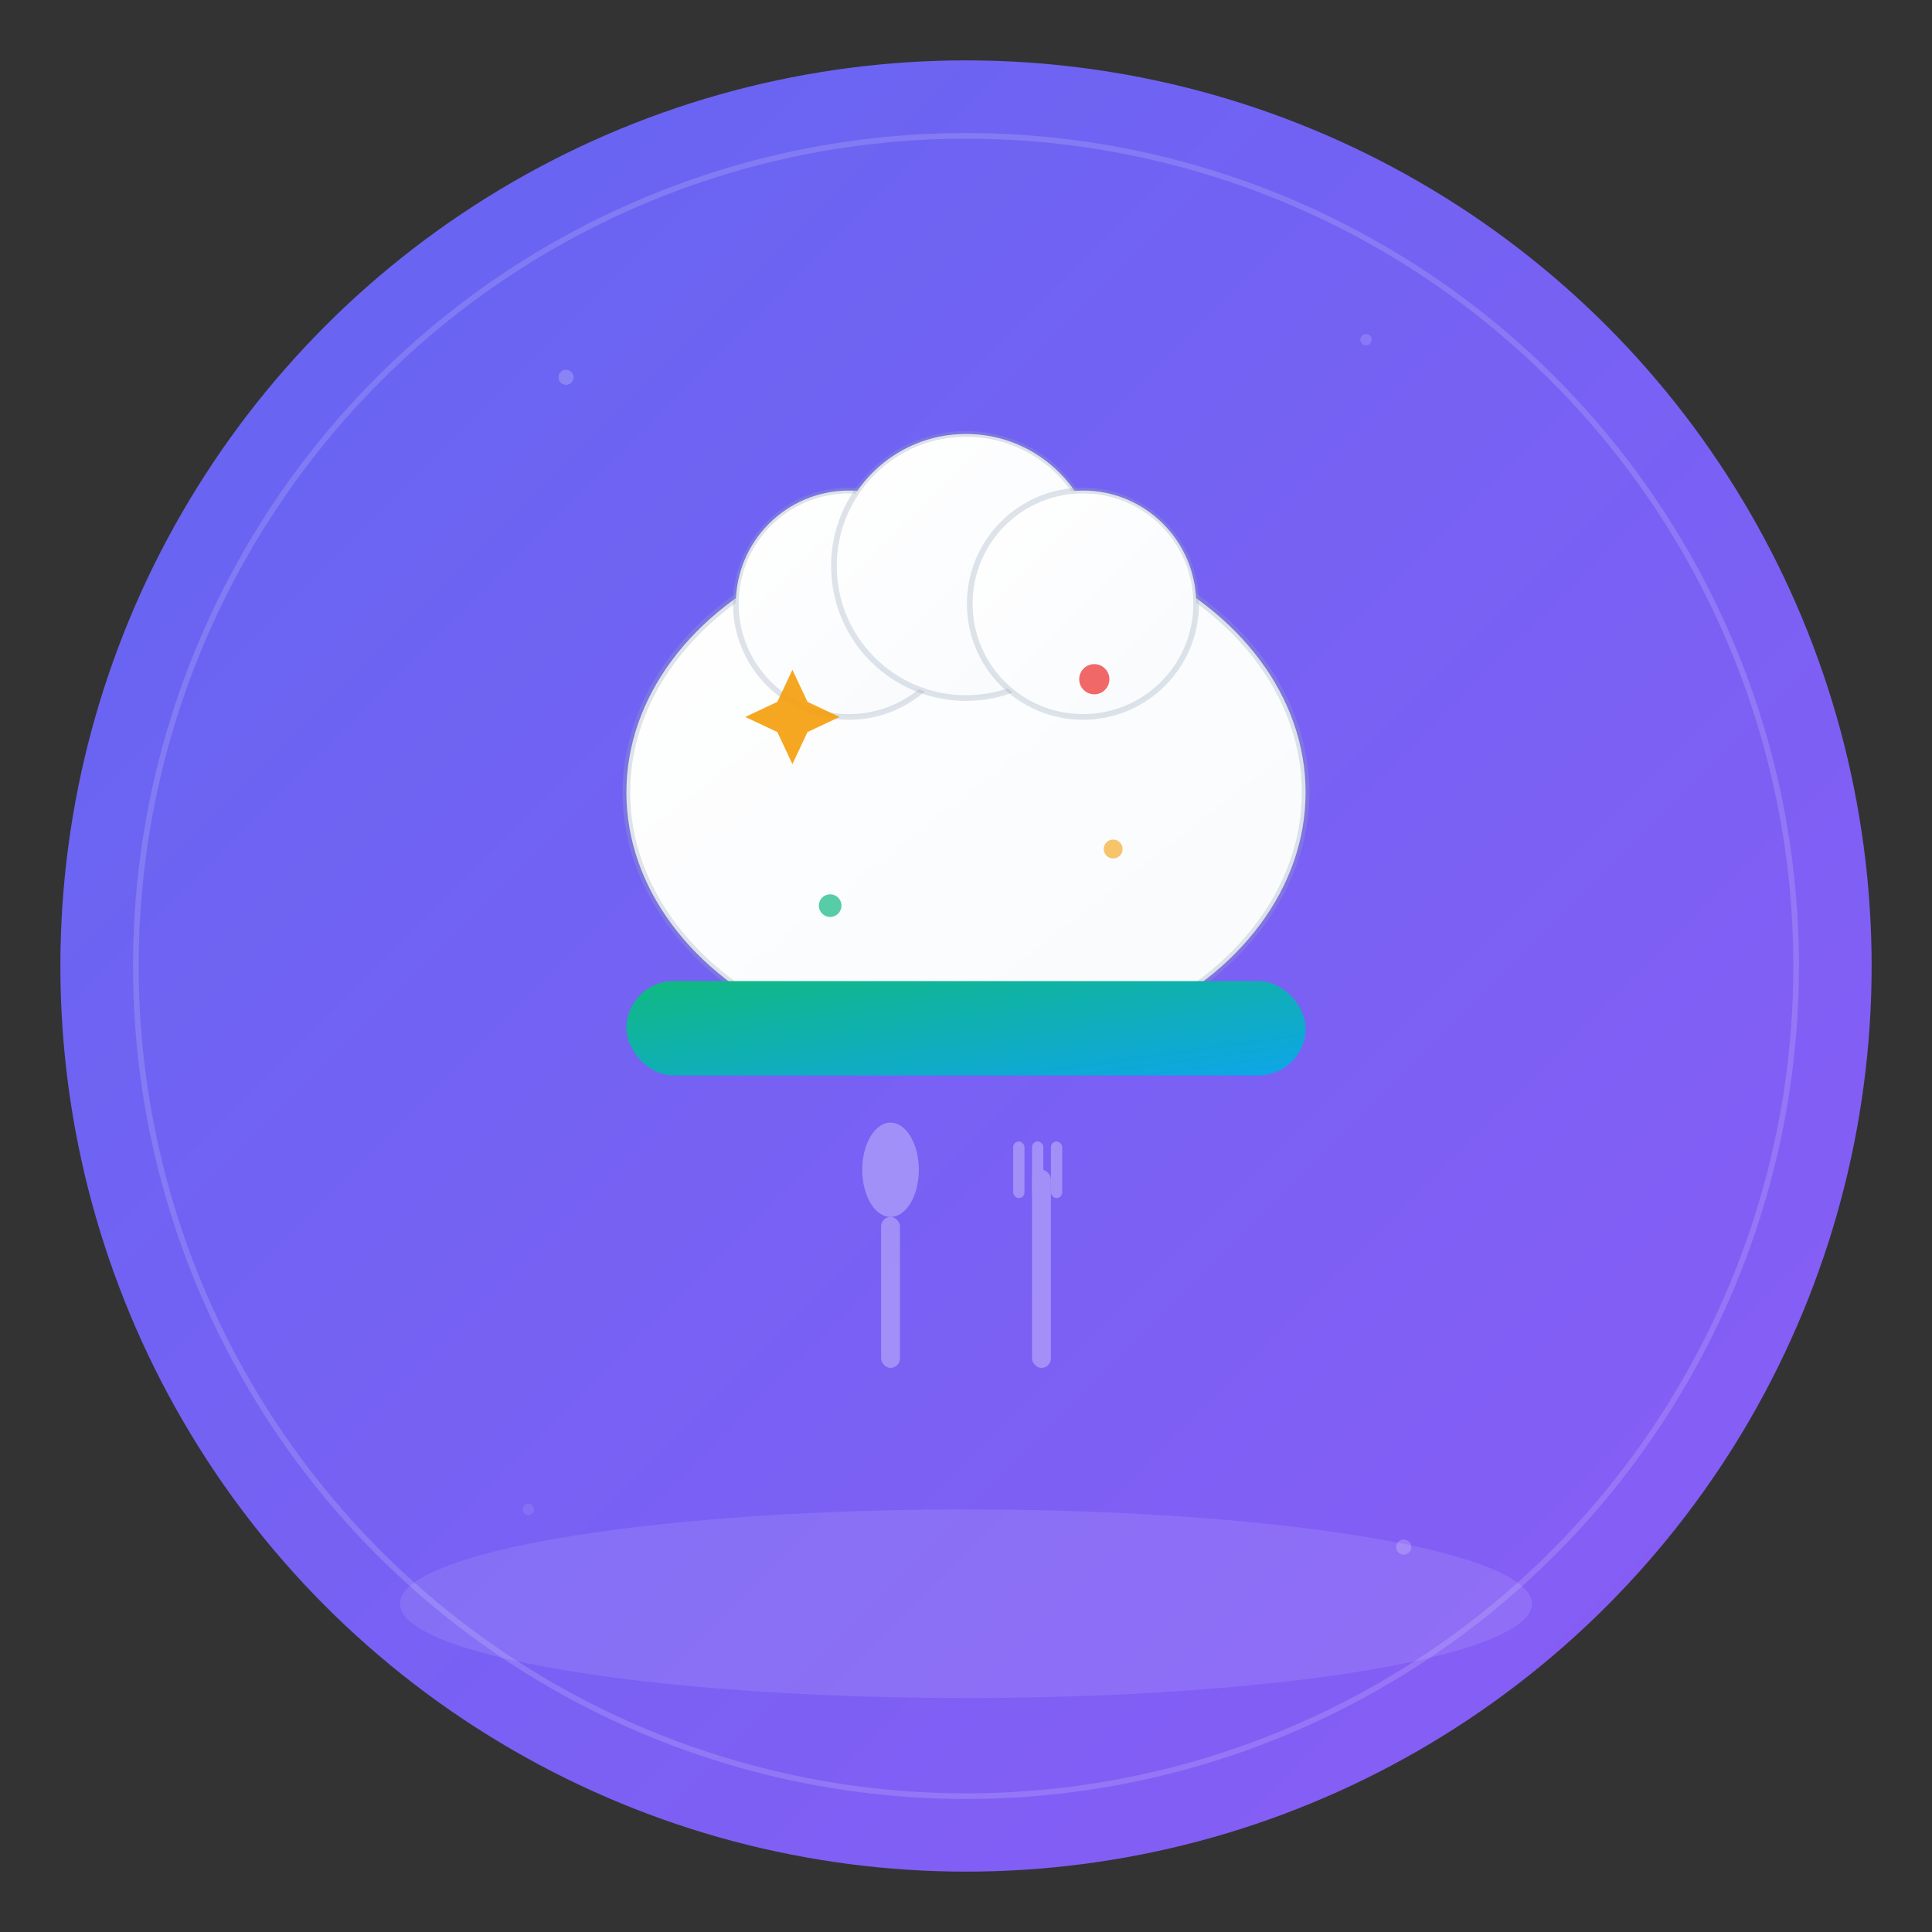 <?xml version="1.0" encoding="UTF-8"?>
<svg width="1024" height="1024" viewBox="0 0 1024 1024" fill="none" xmlns="http://www.w3.org/2000/svg">
  <rect x="0" y="0" width="1024" height="1024" fill="#333333" stroke="none"/>
  <!-- Background circle with gradient -->
  <defs>
    <linearGradient id="bg" x1="0%" y1="0%" x2="100%" y2="100%">
      <stop offset="0%" style="stop-color:#6366F1"/>
      <stop offset="100%" style="stop-color:#8B5CF6"/>
    </linearGradient>
    <linearGradient id="hat" x1="0%" y1="0%" x2="100%" y2="100%">
      <stop offset="0%" style="stop-color:#FFFFFF"/>
      <stop offset="100%" style="stop-color:#F8FAFC"/>
    </linearGradient>
    <linearGradient id="band" x1="0%" y1="0%" x2="100%" y2="100%">
      <stop offset="0%" style="stop-color:#10B981"/>
      <stop offset="100%" style="stop-color:#0EA5E9"/>
    </linearGradient>
  </defs>
  
  <!-- Main background -->
  <circle cx="512" cy="512" r="480" fill="url(#bg)"/>
  
  <!-- Inner glow -->
  <circle cx="512" cy="512" r="440" fill="none" stroke="rgba(255,255,255,0.15)" stroke-width="3"/>
  
  <!-- Chef hat main body -->
  <ellipse cx="512" cy="420" rx="180" ry="140" fill="url(#hat)" stroke="rgba(148,163,184,0.3)" stroke-width="4"/>
  
  <!-- Chef hat top puff -->
  <circle cx="450" cy="320" r="60" fill="url(#hat)" stroke="rgba(148,163,184,0.3)" stroke-width="3"/>
  <circle cx="512" cy="300" r="70" fill="url(#hat)" stroke="rgba(148,163,184,0.3)" stroke-width="3"/>
  <circle cx="574" cy="320" r="60" fill="url(#hat)" stroke="rgba(148,163,184,0.3)" stroke-width="3"/>
  
  <!-- Chef hat band -->
  <rect x="332" y="520" width="360" height="50" rx="25" fill="url(#band)"/>
  
  <!-- AI sparkle - main -->
  <g transform="translate(420, 380)">
    <path d="M0,-25 L8,-8 L25,0 L8,8 L0,25 L-8,8 L-25,0 L-8,-8 Z" fill="#F59E0B" opacity="0.9"/>
  </g>
  
  <!-- AI sparkle - small -->
  <circle cx="580" cy="360" r="8" fill="#EF4444" opacity="0.8"/>
  <circle cx="440" cy="480" r="6" fill="#10B981" opacity="0.7"/>
  <circle cx="590" cy="450" r="5" fill="#F59E0B" opacity="0.6"/>
  
  <!-- Cooking utensils silhouette -->
  <g transform="translate(512, 680)" opacity="0.3">
    <!-- Spoon -->
    <ellipse cx="-40" cy="-60" rx="15" ry="25" fill="white"/>
    <rect x="-45" y="-35" width="10" height="80" rx="5" fill="white"/>
    
    <!-- Fork -->
    <rect x="35" y="-60" width="10" height="105" rx="5" fill="white"/>
    <rect x="25" y="-75" width="6" height="30" rx="3" fill="white"/>
    <rect x="35" y="-75" width="6" height="30" rx="3" fill="white"/>
    <rect x="45" y="-75" width="6" height="30" rx="3" fill="white"/>
  </g>
  
  <!-- Bottom highlight -->
  <ellipse cx="512" cy="850" rx="300" ry="50" fill="rgba(255,255,255,0.1)"/>
  
  <!-- Subtle tech dots -->
  <circle cx="300" cy="200" r="4" fill="rgba(255,255,255,0.2)"/>
  <circle cx="724" cy="180" r="3" fill="rgba(255,255,255,0.15)"/>
  <circle cx="280" cy="800" r="3" fill="rgba(255,255,255,0.1)"/>
  <circle cx="744" cy="820" r="4" fill="rgba(255,255,255,0.2)"/>
</svg>